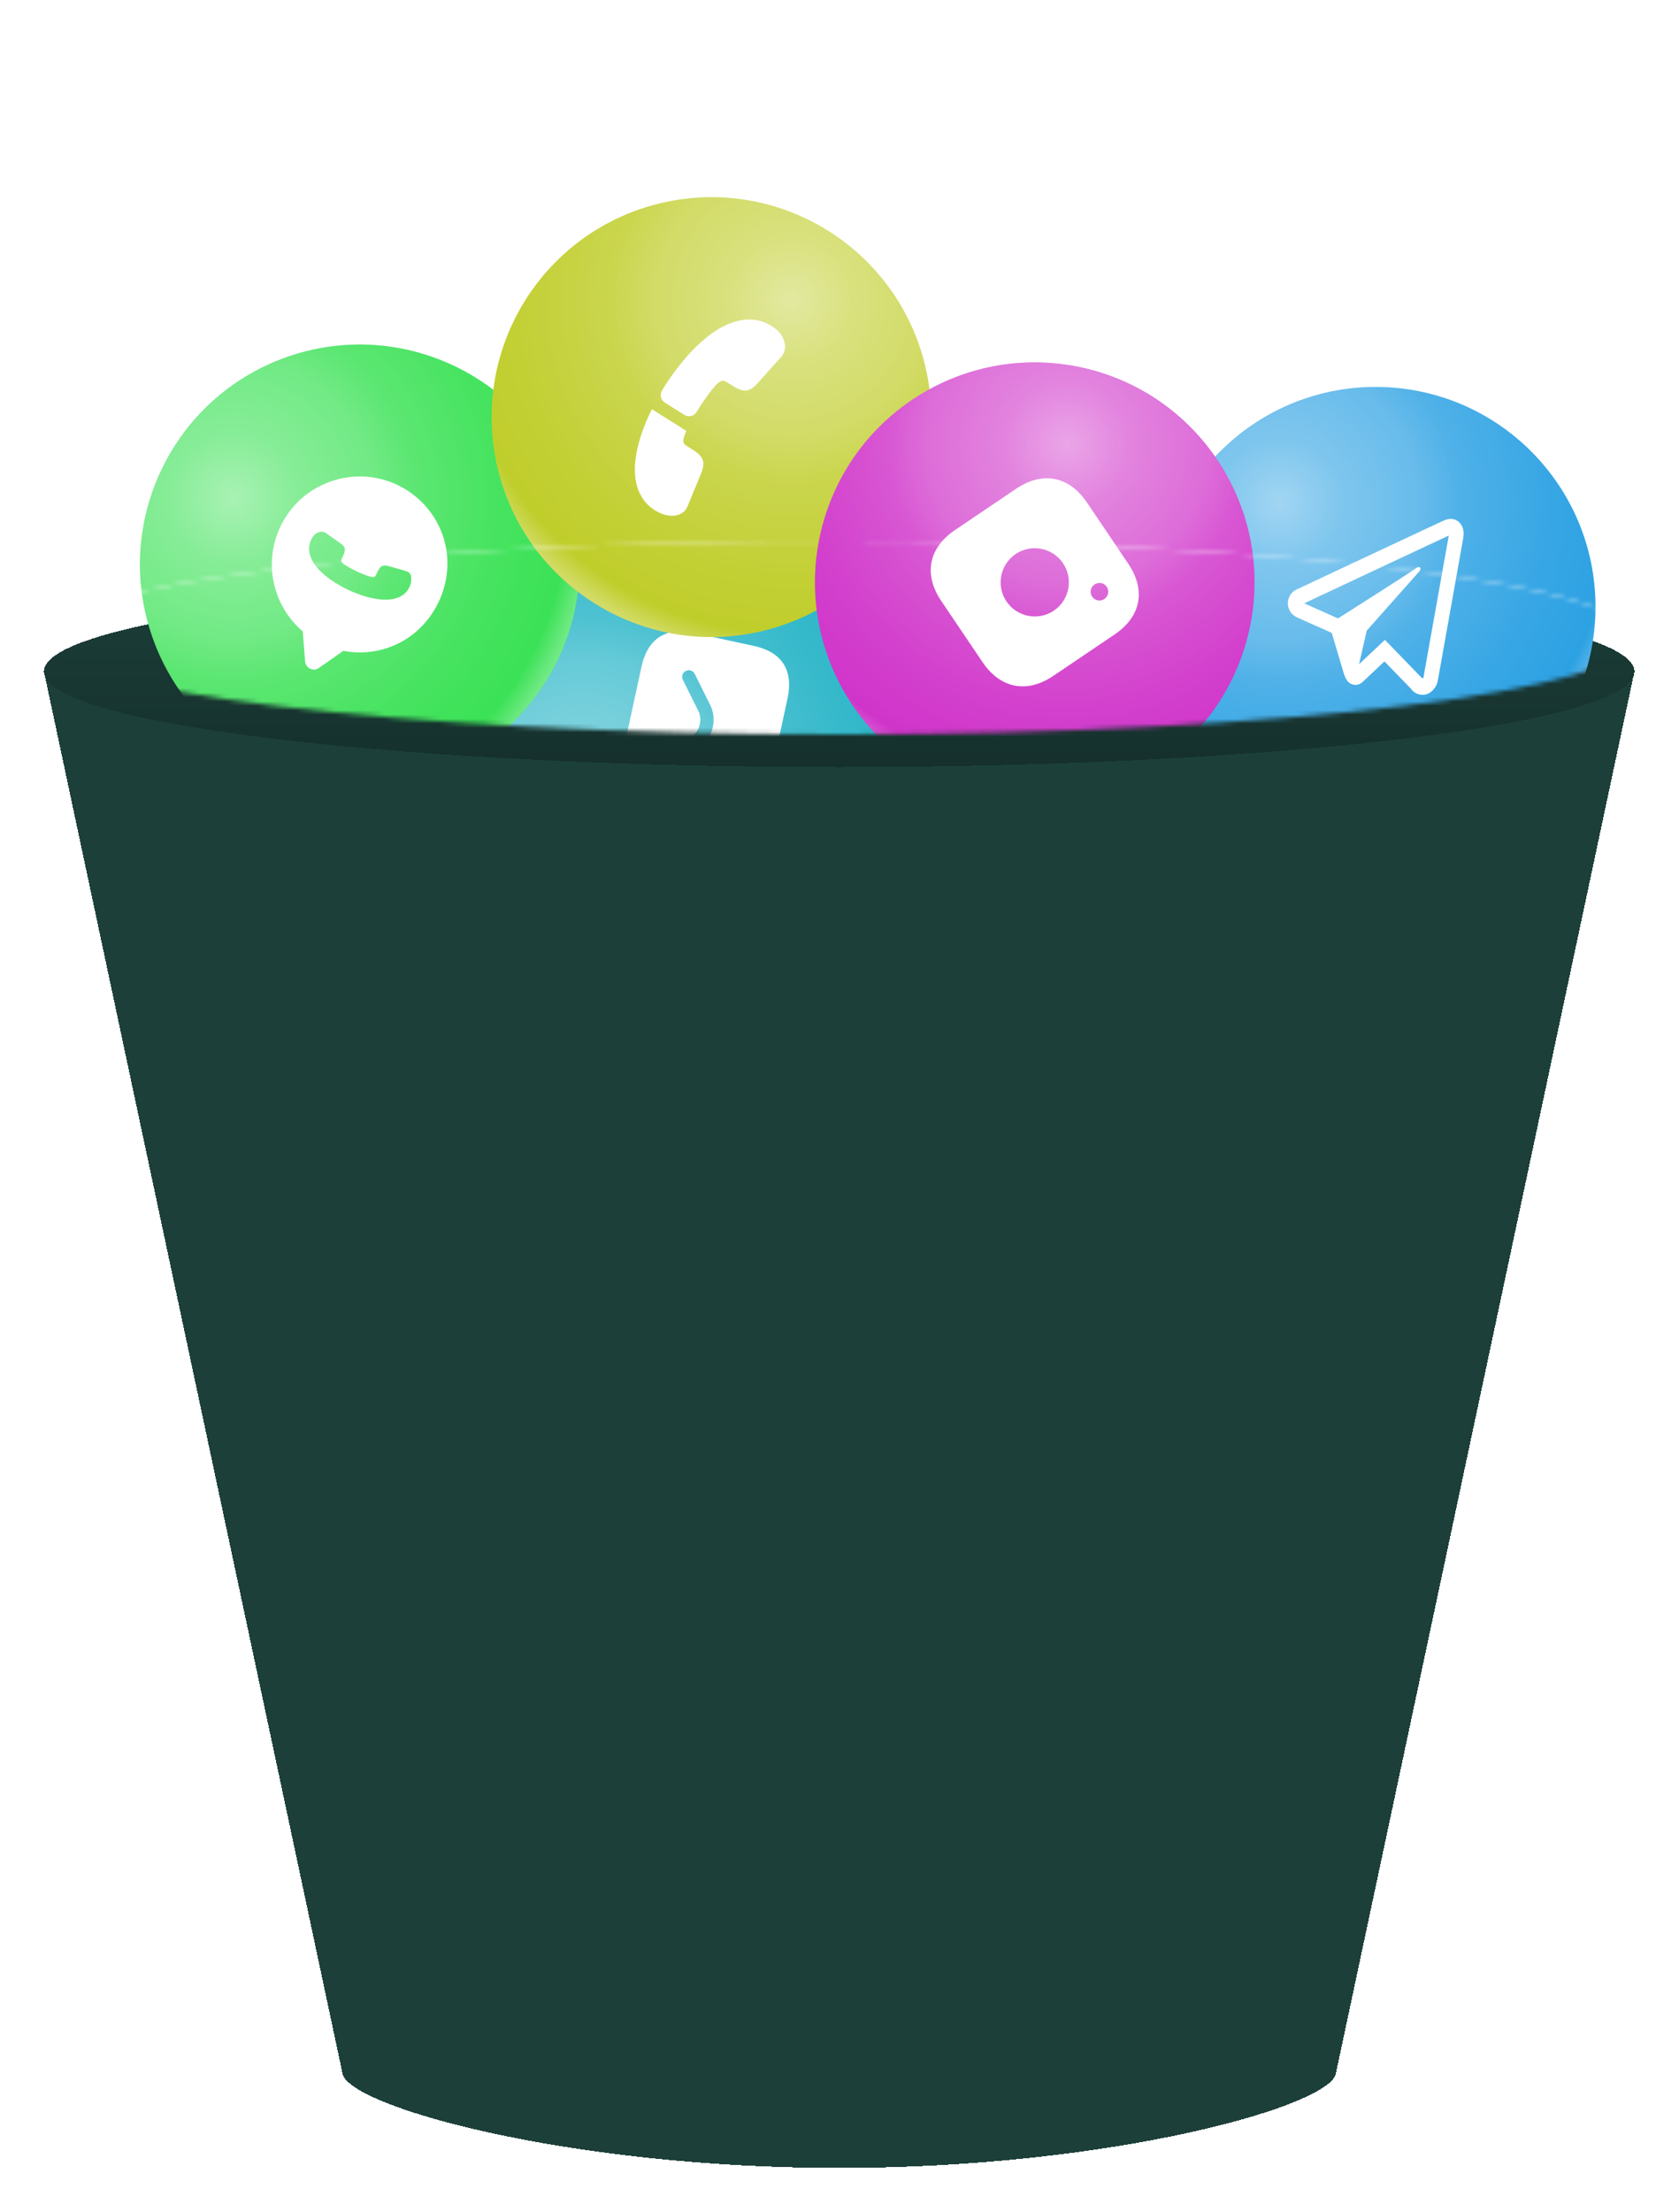 <svg width="382" height="503" viewBox="0 0 382 503" fill="none" xmlns="http://www.w3.org/2000/svg">
<g filter="url(#filter0_d_45_29)">
<path d="M371.858 144.711C371.858 145.09 371.777 145.467 371.617 145.841C366.72 157.307 287.696 166.423 190.929 166.423C94.162 166.423 15.138 157.307 10.241 145.841C10.081 145.467 10 145.09 10 144.711C10 132.721 91.005 123 190.929 123C290.853 123 371.858 132.721 371.858 144.711Z" fill="url(#paint0_linear_45_29)" shape-rendering="crispEdges"/>
<path d="M371.617 145.841C366.72 157.307 287.696 166.423 190.929 166.423C94.162 166.423 15.138 157.307 10.241 145.841L77.848 463.147C77.848 470.641 128.476 485 190.929 485C253.382 485 304.01 470.641 304.01 463.147L371.617 145.841Z" fill="url(#paint1_linear_45_29)" shape-rendering="crispEdges"/>
</g>
<mask id="mask0_45_29" style="mask-type:alpha" maskUnits="userSpaceOnUse" x="10" y="0" width="362" height="167">
<path d="M372 145C372 157.15 290.964 167 191 167C91.037 167 10 157.15 10 145C10 132.85 91.037 123 191 123C290.964 123 372 132.85 372 145Z" fill="#D9D9D9"/>
<path d="M10 145C10 132.85 91.037 123 191 123C290.964 123 372 132.85 372 145V0H10V145Z" fill="#D9D9D9"/>
</mask>
<g mask="url(#mask0_45_29)">
<circle cx="160.454" cy="164.954" r="50" transform="rotate(-77.774 160.454 164.954)" fill="#12ADC2"/>
<circle cx="160.454" cy="164.954" r="50" transform="rotate(-77.774 160.454 164.954)" fill="url(#paint2_radial_45_29)"/>
<path d="M145.958 151.581L141.722 171.127C140.452 176.991 142.537 181.536 149.378 183.018L163.06 185.983C169.902 187.465 173.681 184.191 174.951 178.328L179.187 158.781C180.457 152.917 178.372 148.373 171.531 146.89L157.849 143.926C151.007 142.443 147.228 145.717 145.958 151.581ZM158.06 153.242L161.621 160.419C162.378 161.933 162.53 163.685 162.175 165.327C161.819 166.969 160.951 168.52 159.639 169.566L153.427 174.625C153.114 174.871 152.718 174.985 152.322 174.945C151.927 174.905 151.562 174.714 151.304 174.411C150.789 173.767 150.871 172.823 151.514 172.308L157.727 167.249C159.241 166.022 159.787 163.5 158.917 161.756L155.356 154.579C154.983 153.844 155.284 152.927 156.035 152.578C156.771 152.205 157.688 152.506 158.06 153.242Z" fill="white"/>
<circle cx="313" cy="138" r="50" fill="#1597E0"/>
<circle cx="313" cy="138" r="50" fill="url(#paint3_radial_45_29)"/>
<path d="M329.92 118.003C329.379 118.029 328.874 118.202 328.43 118.397C328.013 118.58 326.423 119.323 323.918 120.494C321.411 121.666 318.092 123.22 314.551 124.88C307.469 128.2 299.506 131.937 295.428 133.85C295.275 133.922 294.74 134.108 294.172 134.592C293.604 135.075 293 136.077 293 137.193C293 138.093 293.393 138.987 293.889 139.52C294.384 140.054 294.908 140.318 295.357 140.517C296.985 141.242 302.036 143.495 302.989 143.92C303.325 145.041 305.153 151.137 305.577 152.631C305.856 153.617 306.122 154.235 306.469 154.725C306.642 154.97 306.843 155.185 307.087 155.353C307.185 155.42 307.292 155.472 307.4 155.52L307.406 155.523C307.431 155.534 307.453 155.553 307.478 155.562C307.525 155.58 307.557 155.583 307.621 155.598C307.875 155.687 308.131 155.743 308.36 155.743C309.335 155.743 309.932 155.158 309.932 155.158L309.968 155.129L314.984 150.4L321.067 156.673C321.153 156.805 321.951 158 323.713 158C324.759 158 325.589 157.428 326.122 156.818C326.655 156.209 326.987 155.569 327.128 154.764L327.128 154.76C327.26 154 332.866 122.623 332.866 122.623L332.856 122.666C333.02 121.849 333.063 121.089 332.882 120.338C332.701 119.588 332.224 118.869 331.632 118.482C331.041 118.096 330.462 117.977 329.92 118.003ZM329.608 121.8C329.6 121.853 329.614 121.826 329.601 121.889L329.598 121.91L329.595 121.931C329.595 121.931 324.058 152.907 323.853 154.086C323.868 153.997 323.8 154.174 323.73 154.281C323.63 154.207 323.427 154.111 323.427 154.111L323.394 154.072L315.084 145.503L309.209 151.038L310.957 143.409C310.957 143.409 321.883 131.08 322.541 130.362C323.071 129.788 323.183 129.588 323.183 129.39C323.183 129.125 323.056 128.932 322.773 128.932C322.518 128.932 322.175 129.202 321.991 129.33C319.603 130.989 309.118 137.651 304.418 140.631C303.671 140.298 298.482 137.982 296.724 137.2C296.737 137.193 296.733 137.196 296.746 137.189C300.826 135.276 308.785 131.539 315.866 128.219C319.406 126.559 322.728 125.004 325.233 123.833C327.7 122.68 329.413 121.887 329.608 121.8Z" fill="white"/>
<circle cx="81.86" cy="128.359" r="50" transform="rotate(-19.57 81.86 128.359)" fill="#25DE43"/>
<circle cx="81.86" cy="128.359" r="50" transform="rotate(-19.57 81.86 128.359)" fill="url(#paint4_radial_45_29)"/>
<path d="M100.277 120.558C95.752 109.857 82.828 104.965 72.061 110.915C64.647 115.015 60.605 123.646 62.18 131.958C63.085 136.772 65.561 140.752 68.881 143.583L69.421 150.416C69.547 151.963 71.302 152.782 72.556 151.891L78.096 148.012C81.467 148.659 85.062 148.443 88.548 147.204C99.175 143.426 104.664 130.926 100.277 120.558ZM93.555 132.095C93.432 133.189 92.917 134.201 92.106 134.945C91.628 135.391 91.046 135.725 90.387 135.959C89.426 136.301 88.309 136.443 87.068 136.354C85.744 136.258 84.435 136.019 83.164 135.641C81.79 135.238 80.457 134.714 79.136 134.101C77.808 133.47 76.573 132.742 75.399 131.949C74.245 131.15 73.241 130.297 72.407 129.383C71.573 128.47 70.979 127.514 70.631 126.534C70.403 125.894 70.295 125.232 70.32 124.586C70.338 123.922 70.509 123.267 70.85 122.615C71.239 121.798 71.798 121.281 72.495 121.033C72.759 120.939 73.043 120.902 73.328 120.928C73.613 120.954 73.899 121.043 74.156 121.227L77.44 123.541C77.697 123.725 77.902 123.886 78.052 124.066C78.219 124.24 78.324 124.415 78.391 124.603C78.471 124.829 78.476 125.082 78.425 125.355C78.373 125.628 78.284 125.915 78.138 126.221L77.69 127.229C77.618 127.383 77.62 127.509 77.674 127.66C77.7 127.735 77.746 127.804 77.792 127.873C77.856 127.935 77.895 127.984 77.934 128.034C78.218 128.294 78.66 128.583 79.248 128.925C80.499 129.648 81.806 130.27 83.156 130.783C83.793 131.024 84.308 131.159 84.689 131.215C84.752 131.213 84.822 131.231 84.885 131.23C84.974 131.241 85.049 131.214 85.144 131.18C85.313 131.12 85.406 131.023 85.479 130.87L85.94 129.9C86.098 129.568 86.264 129.318 86.431 129.131C86.61 128.919 86.791 128.769 87.036 128.682C87.224 128.615 87.426 128.586 87.667 128.607C87.908 128.627 88.174 128.66 88.46 128.749L92.379 129.861C92.684 129.943 92.927 130.09 93.12 130.276C93.302 130.487 93.439 130.693 93.532 130.957C93.533 131.318 93.585 131.702 93.555 132.095Z" fill="white"/>
<circle cx="161.86" cy="94.86" r="50" transform="rotate(77.162 161.86 94.86)" fill="#B9C813"/>
<circle cx="161.86" cy="94.86" r="50" transform="rotate(77.162 161.86 94.86)" fill="url(#paint5_radial_45_29)"/>
<path d="M155.691 94.345L151.261 91.554C150.326 90.966 150.05 89.755 150.613 88.805C150.779 88.541 150.925 88.282 151.091 88.018C152.626 85.591 154.342 83.284 156.225 81.117C158.083 79.008 160.013 77.213 162.003 75.773C164.016 74.349 166.035 73.396 168.063 72.934C169.389 72.631 170.71 72.577 171.987 72.779C173.283 72.977 174.544 73.47 175.755 74.283C177.268 75.253 178.184 76.482 178.514 77.927C178.638 78.474 178.646 79.047 178.523 79.589C178.405 80.15 178.156 80.679 177.73 81.146L172.386 87.13C171.978 87.593 171.588 87.949 171.199 88.222C170.829 88.492 170.442 88.683 170.071 88.767C169.603 88.874 169.104 88.844 168.593 88.672C168.087 88.521 167.535 88.256 166.96 87.894L165.081 86.761C164.817 86.595 164.542 86.555 164.23 86.626C164.074 86.662 163.942 86.713 163.795 86.787C163.652 86.881 163.548 86.967 163.44 87.032C162.877 87.531 162.176 88.327 161.358 89.417C160.544 90.527 159.725 91.7 158.922 92.951C158.772 93.191 158.626 93.45 158.475 93.69C157.893 94.644 156.649 94.948 155.691 94.345ZM153.961 117.173C153.224 117.338 152.46 117.337 151.724 117.169C150.946 116.997 150.185 116.719 149.432 116.295C148.161 115.578 147.16 114.696 146.401 113.616C146.397 113.597 146.373 113.582 146.368 113.562C145.638 112.516 145.099 111.324 144.792 109.977C144.338 107.985 144.321 105.75 144.765 103.286C145.209 100.822 145.984 98.283 147.095 95.688C147.487 94.797 147.879 93.907 148.319 93.046L156.15 97.979C155.866 98.62 155.665 99.179 155.544 99.638C155.527 99.744 155.495 99.875 155.468 100.025C155.445 100.195 155.461 100.355 155.501 100.531C155.577 100.863 155.752 101.09 156.015 101.256L157.816 102.407C158.415 102.784 158.892 103.168 159.228 103.564C159.604 103.951 159.843 104.369 159.954 104.858C160.038 105.229 160.049 105.637 159.972 106.107C159.894 106.576 159.743 107.083 159.523 107.647L156.414 115.156C156.178 115.743 155.849 116.188 155.41 116.514C154.967 116.82 154.507 117.049 153.961 117.173Z" fill="white"/>
<circle cx="235.419" cy="132.418" r="50" transform="rotate(55.97 235.419 132.418)" fill="#CB1EC4"/>
<circle cx="235.419" cy="132.418" r="50" transform="rotate(55.97 235.419 132.418)" fill="url(#paint6_radial_45_29)"/>
<path d="M256.691 128.183L247.307 114.286C243.231 108.25 237.204 107.08 231.171 111.154L217.298 120.522C211.248 124.607 210.081 130.635 214.157 136.671L223.53 150.551C227.606 156.587 233.633 157.757 239.666 153.683L253.556 144.304C259.6 140.246 260.767 134.219 256.691 128.183ZM228.993 136.769C226.597 133.221 227.532 128.388 231.079 125.992C234.626 123.597 239.459 124.535 241.855 128.084C244.252 131.633 243.316 136.466 239.769 138.861C236.222 141.256 231.389 140.318 228.993 136.769ZM250.54 136.514C250.285 136.565 250.024 136.572 249.758 136.535C249.496 136.47 249.257 136.365 249.04 136.222C248.708 136.007 248.448 135.698 248.292 135.334C248.137 134.97 248.094 134.568 248.167 134.18C248.232 133.919 248.336 133.679 248.479 133.462C248.621 133.243 248.804 133.053 249.019 132.904C249.235 132.759 249.484 132.663 249.739 132.612C250.01 132.549 250.255 132.553 250.521 132.59C251.16 132.714 251.734 133.172 251.976 133.781C252.038 133.908 252.072 134.03 252.09 134.163C252.124 134.285 252.141 134.418 252.142 134.562C252.148 134.679 252.121 134.818 252.111 134.945C252.046 135.206 251.959 135.434 251.799 135.663C251.656 135.88 251.475 136.075 251.259 136.221C251.044 136.366 250.795 136.462 250.54 136.514Z" fill="white"/>
</g>
<defs>
<filter id="filter0_d_45_29" x="0" y="121" width="381.858" height="382" filterUnits="userSpaceOnUse" color-interpolation-filters="sRGB">
<feFlood flood-opacity="0" result="BackgroundImageFix"/>
<feColorMatrix in="SourceAlpha" type="matrix" values="0 0 0 0 0 0 0 0 0 0 0 0 0 0 0 0 0 0 127 0" result="hardAlpha"/>
<feOffset dy="8"/>
<feGaussianBlur stdDeviation="5"/>
<feComposite in2="hardAlpha" operator="out"/>
<feColorMatrix type="matrix" values="0 0 0 0 0 0 0 0 0 0 0 0 0 0 0 0 0 0 0.25 0"/>
<feBlend mode="normal" in2="BackgroundImageFix" result="effect1_dropShadow_45_29"/>
<feBlend mode="normal" in="SourceGraphic" in2="effect1_dropShadow_45_29" result="shape"/>
</filter>
<linearGradient id="paint0_linear_45_29" x1="190.929" y1="123" x2="190.929" y2="307.548" gradientUnits="userSpaceOnUse">
<stop stop-color="#1C3F3A"/>
<stop offset="0" stop-color="#1C3F3A"/>
<stop offset="1"/>
<stop offset="1" stop-opacity="0"/>
<stop offset="1" stop-opacity="0"/>
</linearGradient>
<linearGradient id="paint1_linear_45_29" x1="190.929" y1="123" x2="190.929" y2="485" gradientUnits="userSpaceOnUse">
<stop stop-color="#1C3F3A"/>
<stop stop-color="#1C3F3A"/>
<stop offset="1" stop-color="#1C3F3A"/>
</linearGradient>
<radialGradient id="paint2_radial_45_29" cx="0" cy="0" r="1" gradientUnits="userSpaceOnUse" gradientTransform="translate(138.454 141.204) rotate(44.256) scale(81.678)">
<stop stop-color="white" stop-opacity="0.6"/>
<stop offset="0.178" stop-color="white" stop-opacity="0.45"/>
<stop offset="0.283" stop-color="white" stop-opacity="0.4"/>
<stop offset="0.392" stop-color="white" stop-opacity="0.35"/>
<stop offset="0.504" stop-color="white" stop-opacity="0.25"/>
<stop offset="0.626" stop-color="white" stop-opacity="0.2"/>
<stop offset="0.75" stop-color="white" stop-opacity="0.15"/>
<stop offset="0.933" stop-color="white" stop-opacity="0.1"/>
<stop offset="1" stop-color="white" stop-opacity="0.35"/>
</radialGradient>
<radialGradient id="paint3_radial_45_29" cx="0" cy="0" r="1" gradientUnits="userSpaceOnUse" gradientTransform="translate(291 114.25) rotate(44.256) scale(81.678)">
<stop stop-color="white" stop-opacity="0.6"/>
<stop offset="0.178" stop-color="white" stop-opacity="0.45"/>
<stop offset="0.283" stop-color="white" stop-opacity="0.4"/>
<stop offset="0.392" stop-color="white" stop-opacity="0.35"/>
<stop offset="0.504" stop-color="white" stop-opacity="0.25"/>
<stop offset="0.626" stop-color="white" stop-opacity="0.2"/>
<stop offset="0.75" stop-color="white" stop-opacity="0.15"/>
<stop offset="0.933" stop-color="white" stop-opacity="0.1"/>
<stop offset="1" stop-color="white" stop-opacity="0.35"/>
</radialGradient>
<radialGradient id="paint4_radial_45_29" cx="0" cy="0" r="1" gradientUnits="userSpaceOnUse" gradientTransform="translate(59.86 104.609) rotate(44.256) scale(81.678)">
<stop stop-color="white" stop-opacity="0.6"/>
<stop offset="0.178" stop-color="white" stop-opacity="0.45"/>
<stop offset="0.283" stop-color="white" stop-opacity="0.4"/>
<stop offset="0.392" stop-color="white" stop-opacity="0.35"/>
<stop offset="0.504" stop-color="white" stop-opacity="0.25"/>
<stop offset="0.626" stop-color="white" stop-opacity="0.2"/>
<stop offset="0.75" stop-color="white" stop-opacity="0.15"/>
<stop offset="0.933" stop-color="white" stop-opacity="0.1"/>
<stop offset="1" stop-color="white" stop-opacity="0.35"/>
</radialGradient>
<radialGradient id="paint5_radial_45_29" cx="0" cy="0" r="1" gradientUnits="userSpaceOnUse" gradientTransform="translate(139.86 71.11) rotate(44.256) scale(81.678)">
<stop stop-color="white" stop-opacity="0.6"/>
<stop offset="0.178" stop-color="white" stop-opacity="0.45"/>
<stop offset="0.283" stop-color="white" stop-opacity="0.4"/>
<stop offset="0.392" stop-color="white" stop-opacity="0.35"/>
<stop offset="0.504" stop-color="white" stop-opacity="0.25"/>
<stop offset="0.626" stop-color="white" stop-opacity="0.2"/>
<stop offset="0.75" stop-color="white" stop-opacity="0.15"/>
<stop offset="0.933" stop-color="white" stop-opacity="0.1"/>
<stop offset="1" stop-color="white" stop-opacity="0.35"/>
</radialGradient>
<radialGradient id="paint6_radial_45_29" cx="0" cy="0" r="1" gradientUnits="userSpaceOnUse" gradientTransform="translate(213.419 108.668) rotate(44.256) scale(81.678)">
<stop stop-color="white" stop-opacity="0.6"/>
<stop offset="0.178" stop-color="white" stop-opacity="0.45"/>
<stop offset="0.283" stop-color="white" stop-opacity="0.4"/>
<stop offset="0.392" stop-color="white" stop-opacity="0.35"/>
<stop offset="0.504" stop-color="white" stop-opacity="0.25"/>
<stop offset="0.626" stop-color="white" stop-opacity="0.2"/>
<stop offset="0.75" stop-color="white" stop-opacity="0.15"/>
<stop offset="0.933" stop-color="white" stop-opacity="0.1"/>
<stop offset="1" stop-color="white" stop-opacity="0.35"/>
</radialGradient>
</defs>
</svg>
